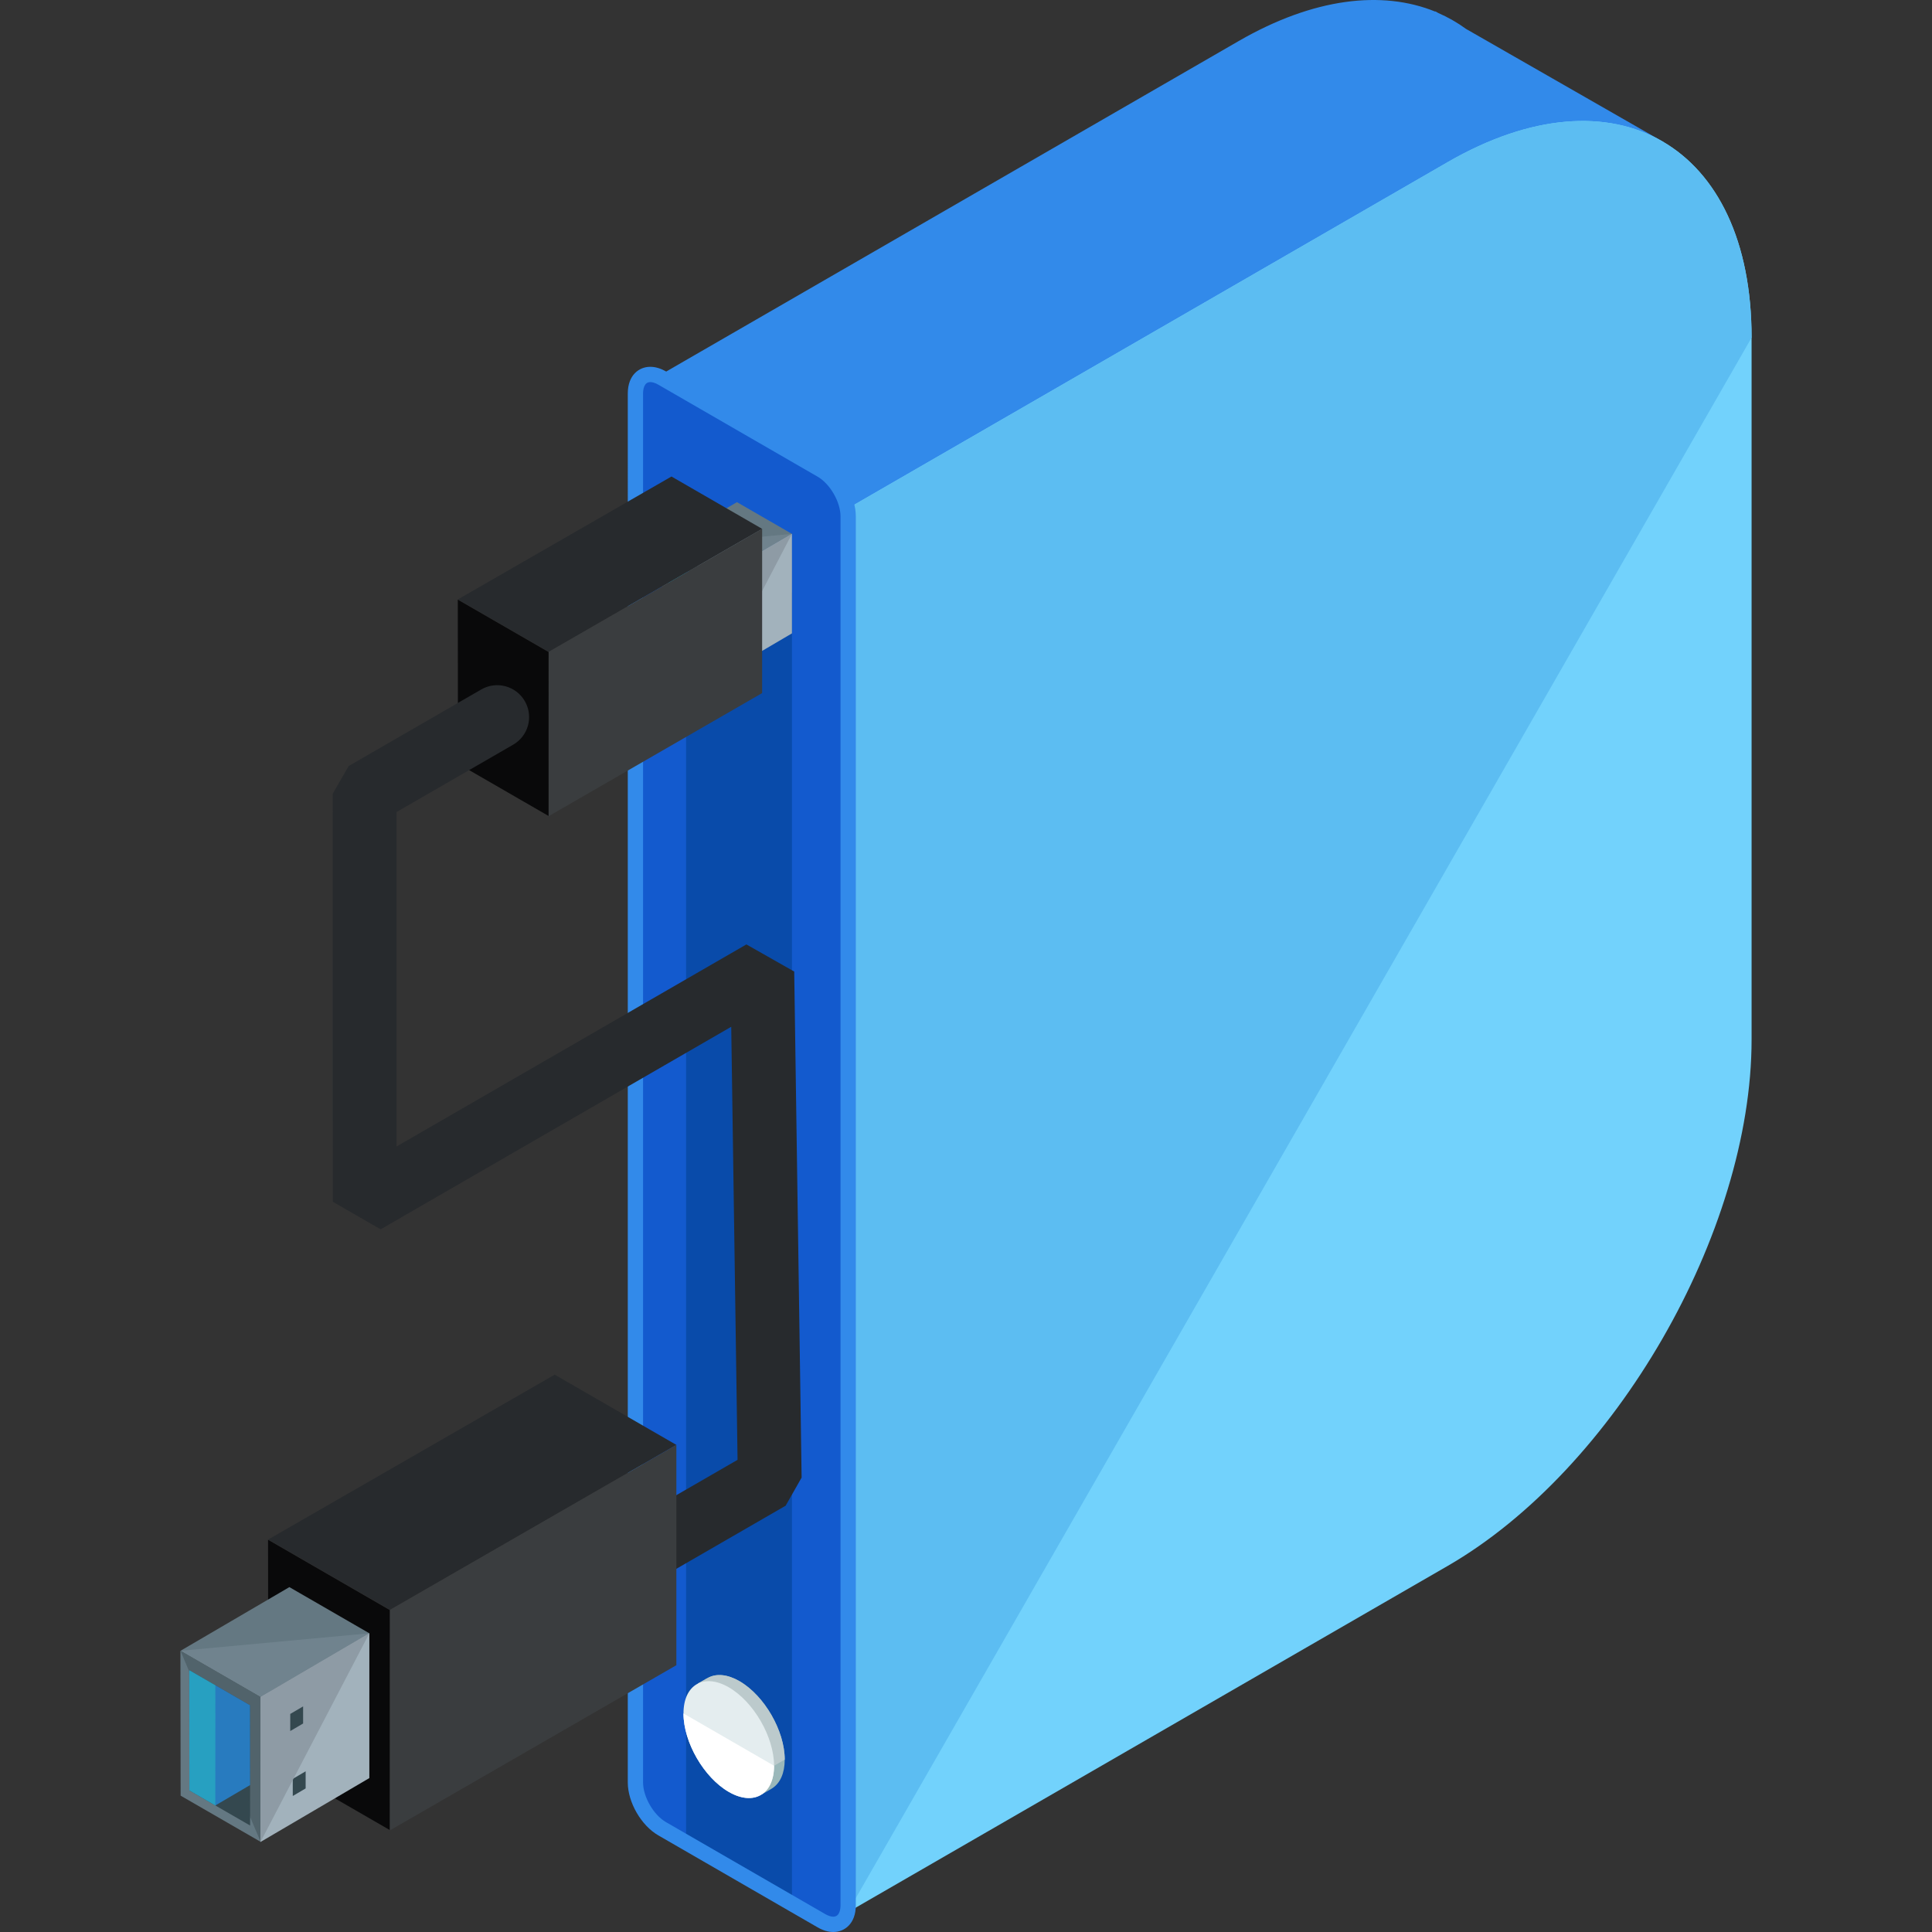 <?xml version="1.0" encoding="iso-8859-1"?>
<!-- Generator: Adobe Illustrator 19.0.0, SVG Export Plug-In . SVG Version: 6.00 Build 0)  -->
<svg xmlns="http://www.w3.org/2000/svg" xmlns:xlink="http://www.w3.org/1999/xlink" version="1.1" id="Capa_1" x="0px" y="0px" viewBox="0 0 504.121 504.121" style="enable-background:new 0 0 504.121 504.121;" xml:space="preserve">
<rect x="0" y="0" width="504.121" height="504.121" fill="#333333" stroke="none"/>
<path style="fill:#328AEA;" d="M382.534,7.544c-2.249-1.642-4.671-3.029-7.235-4.147l-0.76-0.433l-0.032,0.067  c-13.855-5.636-31.752-3.596-51.275,7.668l-157.219,90.762c0.382,0.232,0.768,0.449,1.126,0.713l54.682,31.323l-1.036,1.804h122.313  v227.174c34.06-29.928,59.435-80.408,59.435-122.841V91.894l31.504-54.847L382.534,7.544z"/>
<path style="fill:#72D2FC;" d="M377.741,42.309l-156.57,90.392V498.99l156.57-90.388c43.615-25.183,79.305-86.993,79.305-137.362  V88.098C457.046,37.733,421.355,17.135,377.741,42.309z"/>
<path style="fill:#5CBDF2;" d="M377.741,42.309l-156.57,90.392V498.99L457.046,88.098C457.046,37.733,421.355,17.135,377.741,42.309  z"/>
<path style="fill:#135ACE;" d="M172.775,477.178c-3.84-2.213-6.971-7.641-6.971-12.064V102.674c0-4.427,3.131-6.235,6.971-4.021  l41.563,24.001c3.84,2.213,6.975,7.637,6.975,12.064v362.441c0,4.423-3.135,6.235-6.975,4.021L172.775,477.178z"/>
<polygon style="fill:#094BAA;" points="179.022,480.786 206.642,496.733 206.642,154.607 179.022,154.607 "/>
<path style="fill:#9BB8BA;" d="M182.137,439.275l16.691,28.908l2.434-1.402c0.02-0.012,0.035-0.02-0.457,0.264l0.256-0.15l0.5-0.315  c1.977-1.3,3.198-3.86,3.198-7.448c0.004-7.507-5.313-16.715-11.815-20.468c-3.104-1.792-5.935-2.016-8.046-0.949l-0.532,0.272  L182.137,439.275z"/>
<path style="fill:#BCCACC;" d="M204.76,459.132c0.004-7.507-5.313-16.715-11.815-20.468c-3.104-1.792-5.935-2.016-8.046-0.949  l-0.532,0.272l-2.229,1.288l14.253,24.69L204.76,459.132z"/>
<path style="fill:#E4EDEF;" d="M201.979,460.739c0-7.507-5.325-16.715-11.819-20.468c-6.502-3.753-11.819-0.685-11.815,6.821  c-0.004,7.503,5.317,16.715,11.815,20.468C196.658,471.318,201.979,468.246,201.979,460.739z"/>
<path style="fill:#FFFFFF;" d="M178.344,447.096c-0.004,7.503,5.317,16.715,11.815,20.468c6.495,3.753,11.819,0.681,11.819-6.821"/>
<path style="fill:#328AEA;" d="M217.438,504.121c-1.323,0-2.702-0.41-4.096-1.213l-41.567-24.001  c-4.466-2.576-7.964-8.637-7.964-13.796V102.674c0-4.813,2.946-6.963,5.864-6.963c1.327,0,2.702,0.406,4.096,1.209l41.567,24.005  c4.466,2.572,7.967,8.629,7.967,13.792v362.441C223.306,501.967,220.356,504.121,217.438,504.121z M169.676,99.7  c-1.694,0-1.879,2.08-1.879,2.974v362.437c0,3.734,2.733,8.468,5.975,10.335l41.567,24.005c0.768,0.441,1.493,0.677,2.099,0.677  c1.694,0,1.879-2.076,1.879-2.97V134.717c0-3.738-2.733-8.472-5.975-10.338l-41.567-24.001  C171.011,99.937,170.282,99.7,169.676,99.7z"/>
<polygon style="fill:#647882;" points="206.642,139.31 192.298,131.027 172.779,142.441 187.131,150.731 "/>
<polyline style="fill:#70838E;" points="172.779,142.441 187.131,150.731 206.642,139.31 "/>
<polygon style="fill:#647882;" points="187.115,150.763 172.76,142.472 172.795,168.423 187.139,176.701 "/>
<polyline style="fill:#51636B;" points="187.139,176.701 187.131,150.731 172.779,142.441 "/>
<polygon style="fill:#A2B2BC;" points="206.642,139.31 187.131,150.731 187.135,161.156 187.127,176.733 206.646,165.268 "/>
<polygon style="fill:#34484F;" points="195.217,164.063 192.909,165.414 192.905,166.646 192.909,168.478 195.217,167.131 "/>
<polyline style="fill:#8E9BA5;" points="206.642,139.31 187.131,150.731 187.135,161.156 187.127,176.733 "/>
<polygon style="fill:#34484F;" points="185.245,152.208 174.343,145.914 174.363,167.501 185.256,173.787 "/>
<polygon style="fill:#27A0C1;" points="179.061,148.64 174.343,145.914 174.363,167.501 179.085,170.226 "/>
<polygon style="fill:#287BBF;" points="179.03,148.62 185.245,152.208 185.253,166.52 179.018,170.187 179.022,154.607 "/>
<polygon style="fill:#34484F;" points="194.764,152.413 192.456,153.768 192.46,154.993 192.46,156.832 194.76,155.485 "/>
<polygon style="fill:#272A2D;" points="198.868,137.994 175.209,124.336 119.476,156.402 143.17,170.089 "/>
<polygon style="fill:#09090A;" points="143.146,170.132 119.449,156.458 119.5,199.265 143.174,212.931 "/>
<polygon style="fill:#3A3D3F;" points="198.868,137.994 143.17,170.089 143.154,187.276 143.146,212.978 198.864,180.848 "/>
<g>
	<path style="fill:#272A2D;" d="M86.834,207.071l-0.004,106.5l12.485,7.203l91.487-52.854l1.65,112.998L166.47,395.92   c-3.97,2.284-5.337,7.385-3.048,11.366c2.3,3.974,7.392,5.337,11.374,3.044l30.208-17.447l4.163-7.329l-1.93-132.045l-12.481-7.077   l-91.286,52.724l0.008-87.276l30.421-17.566c3.982-2.292,5.348-7.381,3.044-11.366c-2.3-3.982-7.389-5.344-11.37-3.044   l-34.58,19.968L86.834,207.071z"/>
	<polygon style="fill:#272A2D;" points="176.489,377.023 144.738,358.69 69.978,401.71 101.765,420.063  "/>
</g>
<polygon style="fill:#09090A;" points="101.726,420.126 69.942,401.769 70.005,459.215 101.757,477.545 "/>
<polygon style="fill:#3A3D3F;" points="176.489,377.023 101.765,420.063 101.745,443.122 101.718,477.616 176.486,434.505 "/>
<polygon style="fill:#647882;" points="96.377,426.179 75.507,414.128 47.103,430.744 67.997,442.807 "/>
<polyline style="fill:#70838E;" points="47.103,430.744 67.997,442.807 96.377,426.179 "/>
<polygon style="fill:#647882;" points="67.973,442.851 47.076,430.787 47.131,468.545 67.993,480.589 "/>
<polyline style="fill:#51636B;" points="67.993,480.589 67.997,442.807 47.103,430.744 "/>
<polygon style="fill:#A2B2BC;" points="96.377,426.179 67.997,442.807 67.989,457.963 67.969,480.632 96.373,463.957 "/>
<polygon style="fill:#34484F;" points="79.753,462.193 76.397,464.162 76.393,465.95 76.397,468.628 79.753,466.655 "/>
<polyline style="fill:#8E9BA5;" points="96.377,426.179 67.997,442.807 67.989,457.963 67.969,480.632 "/>
<polygon style="fill:#34484F;" points="65.24,444.958 49.38,435.789 49.415,467.194 65.263,476.339 "/>
<polygon style="fill:#27A0C1;" points="56.256,439.763 49.38,435.789 49.415,467.194 56.276,471.164 "/>
<polygon style="fill:#287BBF;" points="56.201,439.731 65.24,444.958 65.259,465.78 56.181,471.105 56.197,448.435 "/>
<polygon style="fill:#34484F;" points="79.091,445.257 75.736,447.222 75.736,449.01 75.732,451.685 79.091,449.715 "/>
<g>
</g>
<g>
</g>
<g>
</g>
<g>
</g>
<g>
</g>
<g>
</g>
<g>
</g>
<g>
</g>
<g>
</g>
<g>
</g>
<g>
</g>
<g>
</g>
<g>
</g>
<g>
</g>
<g>
</g>
</svg>
